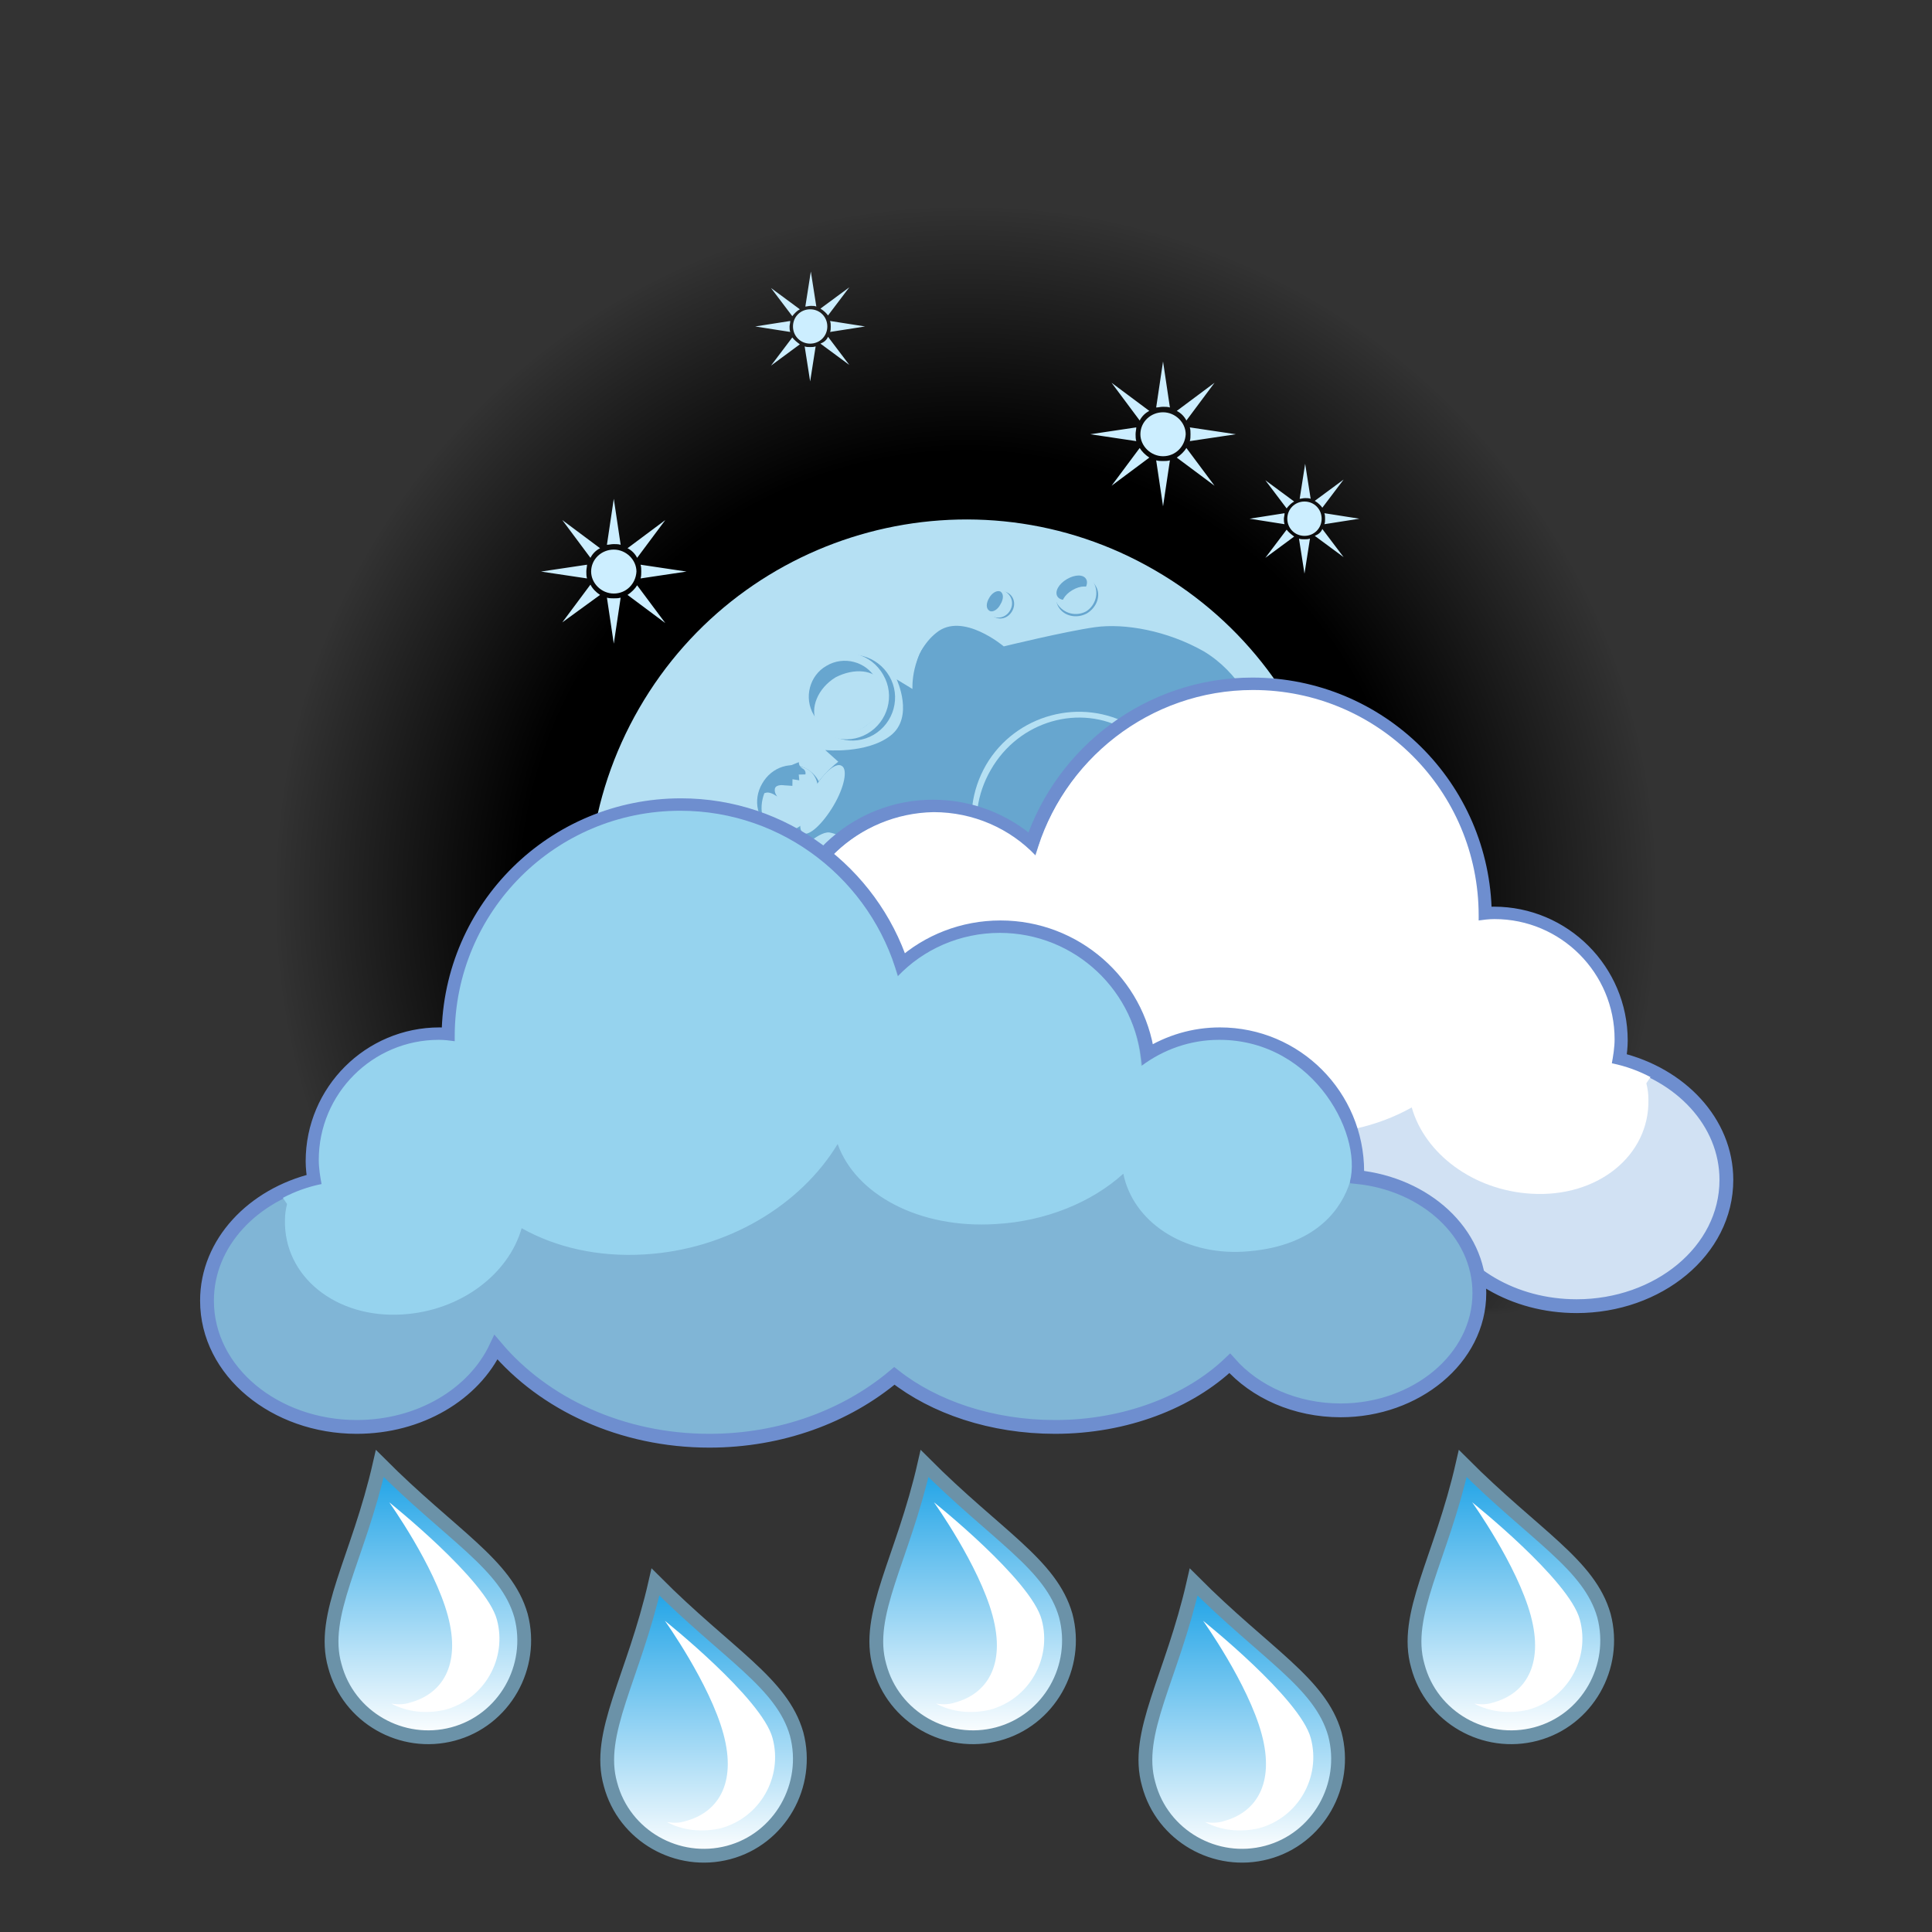 <svg width="280" height="280" viewBox="0 0 280 280" fill="none" xmlns="http://www.w3.org/2000/svg">
<rect x="0" y="0" width="280" height="280" fill="#333333" stroke="none"/>
<g id="087">
<g id="img/moon">
<mask id="mask0" mask-type="alpha" maskUnits="userSpaceOnUse" x="40" y="30" width="200" height="160">
<rect id="Rectangle 1" x="40" y="30" width="200" height="160" fill="#C4C4C4"/>
</mask>
<g mask="url(#mask0)">
<path id="Vector" d="M140 30C195.224 30 240 74.776 240 130C240 185.224 195.224 230 140 230C84.776 230 40 185.224 40 130C40 74.776 84.776 30 140 30Z" fill="url(#paint0_radial)"/>
<path id="Vector_2" d="M90.945 79.453L96.418 75.373L92.338 80.846C92.04 80.249 91.542 79.751 90.945 79.453ZM87.96 78.955L88.955 72.289L89.95 78.955C89.652 78.856 89.254 78.856 88.955 78.856C88.557 78.856 88.259 78.955 87.96 78.955ZM85.572 80.846L81.493 75.373L86.965 79.453C86.368 79.751 85.871 80.249 85.572 80.846ZM84.975 82.836C84.975 83.134 84.975 83.532 85.075 83.831L78.408 82.836L85.075 81.841C85.075 82.139 84.975 82.438 84.975 82.836ZM86.965 86.219L81.493 90.199L85.572 84.726C85.871 85.323 86.368 85.821 86.965 86.219ZM89.95 86.617L88.955 93.284L87.96 86.617C88.259 86.716 88.657 86.716 88.955 86.716C89.254 86.716 89.652 86.716 89.95 86.617ZM88.955 86.02C87.164 86.02 85.672 84.527 85.672 82.836C85.672 81.045 87.164 79.652 88.955 79.652C90.746 79.652 92.239 81.144 92.239 82.836C92.139 84.627 90.746 86.02 88.955 86.02ZM92.338 84.826L96.418 90.299L90.945 86.219C91.542 85.821 92.04 85.323 92.338 84.826ZM99.502 82.836L92.836 83.831C92.935 83.532 92.935 83.134 92.935 82.836C92.935 82.537 92.935 82.139 92.836 81.841L99.502 82.836Z" fill="#CCEEFF"/>
<path id="Vector_3" d="M118.905 44.726L123.085 41.642L120 45.721C119.801 45.423 119.403 45.025 118.905 44.726ZM116.716 44.428L117.512 39.353L118.308 44.428C118.109 44.328 117.811 44.328 117.512 44.328C117.214 44.328 116.915 44.428 116.716 44.428ZM114.826 45.821L111.741 41.741L115.92 44.826C115.522 45.025 115.124 45.423 114.826 45.821ZM114.428 47.313C114.428 47.612 114.428 47.811 114.527 48.109L109.453 47.313L114.527 46.517C114.527 46.816 114.428 47.114 114.428 47.313ZM115.92 49.901L111.741 52.985L114.826 48.906C115.124 49.303 115.522 49.602 115.92 49.901ZM118.209 50.199L117.413 55.274L116.617 50.199C116.816 50.298 117.114 50.298 117.413 50.298C117.711 50.298 117.91 50.298 118.209 50.199ZM117.413 49.801C116.02 49.801 114.925 48.706 114.925 47.313C114.925 45.92 116.02 44.826 117.413 44.826C118.806 44.826 119.901 45.92 119.901 47.313C119.901 48.706 118.806 49.801 117.413 49.801ZM120 48.806L123.085 52.886L118.905 49.801C119.403 49.602 119.801 49.303 120 48.806ZM125.373 47.313L120.299 48.109C120.398 47.91 120.398 47.612 120.398 47.313C120.398 47.015 120.398 46.816 120.299 46.517L125.373 47.313Z" fill="#CCEEFF"/>
<path id="Vector_4" d="M128.905 84.726L133.085 81.642L130 85.721C129.801 85.423 129.403 85.025 128.905 84.726ZM126.716 84.428L127.512 79.353L128.308 84.428C128.109 84.328 127.811 84.328 127.512 84.328C127.214 84.328 126.915 84.428 126.716 84.428ZM124.826 85.821L121.741 81.741L125.92 84.826C125.522 85.025 125.124 85.423 124.826 85.821ZM124.428 87.314C124.428 87.612 124.428 87.811 124.527 88.109L119.453 87.314L124.527 86.517C124.527 86.816 124.428 87.115 124.428 87.314ZM125.92 89.9L121.741 92.985L124.826 88.906C125.124 89.303 125.522 89.602 125.92 89.9ZM128.209 90.199L127.413 95.274L126.617 90.199C126.816 90.299 127.114 90.299 127.413 90.299C127.711 90.299 127.91 90.299 128.209 90.199ZM127.413 89.801C126.02 89.801 124.925 88.707 124.925 87.314C124.925 85.92 126.02 84.826 127.413 84.826C128.806 84.826 129.901 85.92 129.901 87.314C129.901 88.707 128.806 89.801 127.413 89.801ZM130 88.806L133.085 92.886L128.905 89.801C129.403 89.602 129.801 89.303 130 88.806ZM135.373 87.314L130.299 88.109C130.398 87.91 130.398 87.612 130.398 87.314C130.398 87.015 130.398 86.816 130.299 86.517L135.373 87.314Z" fill="#CCEEFF"/>
<path id="Vector_5" d="M190.547 72.587L194.726 69.502L191.642 73.582C191.443 73.284 191.045 72.885 190.547 72.587ZM188.358 72.288L189.154 67.214L189.95 72.288C189.751 72.189 189.453 72.189 189.154 72.189C188.856 72.189 188.557 72.288 188.358 72.288ZM186.468 73.681L183.383 69.602L187.562 72.686C187.164 72.885 186.766 73.284 186.468 73.681ZM186.07 75.174C186.07 75.473 186.07 75.672 186.169 75.97L181.094 75.174L186.169 74.378C186.169 74.677 186.07 74.975 186.07 75.174ZM187.562 77.761L183.383 80.846L186.468 76.766C186.766 77.164 187.164 77.463 187.562 77.761ZM189.851 78.06L189.055 83.134L188.259 78.06C188.458 78.159 188.756 78.159 189.055 78.159C189.353 78.159 189.552 78.159 189.851 78.06ZM189.055 77.662C187.662 77.662 186.567 76.567 186.567 75.174C186.567 73.781 187.662 72.686 189.055 72.686C190.448 72.686 191.542 73.781 191.542 75.174C191.542 76.567 190.448 77.662 189.055 77.662ZM191.642 76.667L194.726 80.746L190.547 77.662C191.045 77.463 191.443 77.164 191.642 76.667ZM197.015 75.174L191.94 75.97C192.04 75.771 192.04 75.473 192.04 75.174C192.04 74.876 192.04 74.677 191.94 74.378L197.015 75.174Z" fill="#CCEEFF"/>
<path id="Vector_6" d="M170.547 59.552L176.02 55.473L171.94 60.945C171.642 60.348 171.144 59.851 170.547 59.552ZM167.562 59.055L168.557 52.388L169.552 59.055C169.254 58.955 168.856 58.955 168.557 58.955C168.159 58.955 167.861 59.055 167.562 59.055ZM165.174 60.945L161.095 55.473L166.567 59.552C165.97 59.851 165.473 60.348 165.174 60.945ZM164.577 62.935C164.577 63.234 164.577 63.632 164.677 63.931L158.01 62.935L164.677 61.94C164.677 62.239 164.577 62.537 164.577 62.935ZM166.567 66.319L161.095 70.398L165.174 64.925C165.473 65.423 165.97 65.921 166.567 66.319ZM169.552 66.716L168.557 73.383L167.562 66.716C167.861 66.816 168.259 66.816 168.557 66.816C168.856 66.816 169.254 66.816 169.552 66.716ZM168.557 66.12C166.766 66.12 165.274 64.627 165.274 62.935C165.274 61.144 166.766 59.751 168.557 59.751C170.348 59.751 171.841 61.244 171.841 62.935C171.741 64.727 170.348 66.12 168.557 66.12ZM171.94 64.925L176.02 70.398L170.547 66.319C171.144 65.921 171.642 65.423 171.94 64.925ZM179.104 62.935L172.438 63.931C172.537 63.632 172.537 63.234 172.537 62.935C172.537 62.637 172.537 62.239 172.438 61.94L179.104 62.935Z" fill="#CCEEFF"/>
<g id="Group 5">
<path id="Vector_7" d="M167.363 82.637C193.532 97.761 202.488 131.194 187.363 157.363C172.239 183.532 138.806 192.487 112.637 177.363C86.468 162.239 77.512 128.806 92.637 102.637C107.761 76.468 141.294 67.512 167.363 82.637Z" fill="#B5E0F3"/>
<path id="Vector_8" d="M146.07 85.92C146.965 86.418 147.264 87.612 146.667 88.607C146.07 89.602 144.975 89.9 144.08 89.403C143.184 88.906 142.886 87.712 143.483 86.716C143.98 85.721 145.174 85.423 146.07 85.92Z" fill="#67A6CF"/>
<path id="Vector_9" d="M145.672 85.721C146.667 86.318 146.965 87.512 146.368 88.507C145.771 89.502 144.577 89.801 143.582 89.204C142.587 88.607 142.289 87.413 142.886 86.418C143.483 85.522 144.776 85.124 145.672 85.721Z" fill="#B5E0F3"/>
<path id="Vector_10" d="M144.975 85.721C145.473 86.02 145.473 86.816 144.975 87.612C144.577 88.408 143.781 88.806 143.383 88.507C142.886 88.209 142.886 87.413 143.383 86.617C143.781 85.92 144.478 85.522 144.975 85.721Z" fill="#67A6CF"/>
<path id="Vector_11" d="M158.806 84.925C159.602 86.219 159.005 88.01 157.512 88.906C156.02 89.701 154.229 89.303 153.433 88.01C152.637 86.716 153.234 84.925 154.726 84.03C156.219 83.234 158.01 83.532 158.806 84.925Z" fill="#67A6CF"/>
<path id="Vector_12" d="M158.507 84.428C159.303 85.92 158.806 87.711 157.413 88.607C155.92 89.403 154.129 88.905 153.234 87.512C152.438 86.02 152.935 84.229 154.328 83.333C155.721 82.438 157.612 82.935 158.507 84.428Z" fill="#B5E0F3"/>
<path id="Vector_13" d="M157.413 83.93C157.811 84.627 157.214 85.721 156.02 86.418C154.826 87.114 153.632 87.114 153.234 86.418C152.836 85.721 153.433 84.627 154.627 83.93C155.821 83.234 157.015 83.234 157.413 83.93Z" fill="#67A6CF"/>
<path id="Vector_14" d="M158.209 85.522C158.607 86.219 158.01 87.313 156.816 88.01C155.622 88.707 154.428 88.707 154.03 88.01C153.632 87.313 154.229 86.219 155.423 85.522C156.617 84.826 157.811 84.826 158.209 85.522Z" fill="#B5E0F3"/>
<path id="Vector_15" d="M143.383 93.184C146.169 94.776 146.965 98.458 145.274 101.343C143.582 104.229 140 105.323 137.214 103.731C134.428 102.139 133.632 98.458 135.323 95.572C137.015 92.686 140.597 91.592 143.383 93.184Z" fill="#B5E0F3"/>
<path id="Vector_16" d="M141.393 92.189C144.179 93.781 145.075 97.264 143.483 100.05C141.891 102.836 138.408 103.731 135.622 102.139C132.836 100.547 131.94 97.065 133.532 94.278C135.124 91.592 138.607 90.597 141.393 92.189Z" fill="#67A6CF"/>
<path id="Vector_17" d="M138.971 94.136C141.459 92.861 143.916 93.784 144.557 96.17C145.198 98.557 143.699 101.445 141.212 102.72C138.724 103.995 136.267 103.072 135.626 100.686C135.04 98.344 136.484 95.411 138.971 94.136Z" fill="#B5E0F3"/>
<path id="Vector_18" d="M123.483 123.035C124.478 123.632 124.876 124.925 124.179 126.02C123.582 127.114 122.189 127.512 121.194 126.915C120.199 126.318 119.801 125.025 120.498 123.93C121.194 122.836 122.488 122.438 123.483 123.035Z" fill="#B5E0F3"/>
<path id="Vector_19" d="M121.99 122.736C122.786 123.234 122.985 124.328 122.488 125.224C121.99 126.119 120.896 126.517 120.1 126.119C119.303 125.622 119.104 124.527 119.602 123.632C120.199 122.736 121.194 122.338 121.99 122.736Z" fill="#67A6CF"/>
<path id="Vector_20" d="M134.826 130.398C135.92 130.995 136.418 132.388 135.821 133.283C135.224 134.279 133.93 134.577 132.836 133.881C131.741 133.283 131.244 131.89 131.841 130.995C132.338 130 133.731 129.701 134.826 130.398Z" fill="#B5E0F3"/>
<path id="Vector_21" d="M135.622 130.796C136.716 131.393 137.114 132.886 136.418 134.08C135.721 135.274 134.328 135.672 133.134 135.075C132.04 134.478 131.642 132.985 132.338 131.791C133.035 130.597 134.527 130.199 135.622 130.796Z" fill="#67A6CF"/>
<path id="Vector_22" d="M135.622 132.189C136.418 132.686 136.617 133.781 136.119 134.676C135.622 135.572 134.527 135.97 133.731 135.472C132.935 134.975 132.736 133.88 133.234 132.985C133.731 132.089 134.826 131.691 135.622 132.189Z" fill="#B5E0F3"/>
<path id="Vector_23" d="M119.702 131.791C121.99 133.085 122.786 135.771 121.592 137.861C120.398 139.95 117.612 140.547 115.323 139.254C113.035 137.96 112.239 135.274 113.433 133.184C114.726 131.194 117.512 130.498 119.702 131.791Z" fill="#B5E0F3"/>
<path id="Union" d="M129.055 106.617C132.537 103.93 129.95 98.458 129.95 98.458L132.239 99.851C132.239 99.851 131.94 94.677 135.721 91.691C139.502 88.607 145.473 93.681 145.473 93.681C145.473 93.681 154.428 91.492 158.706 90.895C162.985 90.298 169.154 91.393 174.428 94.378C179.602 97.463 181.99 102.736 183.781 106.716C184.349 107.978 184.937 109.15 185.526 110.324C186.794 112.852 188.067 115.39 189.154 118.856C190.746 123.93 189.453 134.975 189.453 134.975L187.761 133.681L188.358 140.249C188.358 140.249 188.657 146.915 187.264 150.398C185.97 153.88 183.582 157.264 181.294 160.348C180.655 161.236 180.195 161.915 179.814 162.478C178.827 163.933 178.367 164.612 176.716 166.119C174.428 168.209 164.08 173.681 160.398 174.776C156.816 175.871 150.746 171.791 150.746 171.791C150.746 171.791 150.149 172.587 149.055 173.184C147.96 173.88 142.388 175.97 136.915 174.478C131.443 172.985 129.751 165.721 129.751 165.721C129.751 165.721 127.164 165.721 125.373 164.826C123.483 163.831 123.184 159.95 123.184 159.95C123.184 159.95 121.493 159.353 120 158.458C118.507 157.662 114.726 159.851 114.726 159.851C114.726 159.851 117.114 157.363 118.01 155.771C118.905 154.179 118.905 153.184 118.607 150.796C118.408 148.308 115.522 144.428 115.522 144.428L119.204 147.413L116.816 140.846C116.816 140.846 115.025 139.652 113.234 137.861C111.443 135.97 111.642 132.388 113.134 130.895C114.627 129.303 118.607 130.398 118.607 130.398L119.901 126.517C119.901 126.517 118.806 124.229 119.602 122.736C120.299 121.244 123.284 122.139 123.284 122.139C123.284 122.139 121.891 120.945 120.199 120.647C118.507 120.448 115.224 123.93 115.224 123.93C115.224 123.93 115.423 120.846 116.716 116.866C118.01 112.885 121.493 110.398 121.493 110.398L119.602 108.706C119.602 108.706 125.572 109.303 129.055 106.617Z" fill="#67A6CF"/>
<path id="Vector_24" d="M120.585 134.755C120.765 136.663 119.729 138.612 118.089 139.028C116.501 139.501 115.059 138.295 114.878 136.387C114.697 134.48 115.733 132.53 117.373 132.115C118.961 131.641 120.404 132.847 120.585 134.755Z" fill="#B5E0F3"/>
<path id="Vector_25" d="M117.015 111.493C119.204 112.786 119.901 115.771 118.507 118.159C117.114 120.547 114.229 121.443 111.94 120.249C109.751 118.955 109.055 115.97 110.448 113.582C111.841 111.095 114.826 110.199 117.015 111.493Z" fill="#67A6CF"/>
<path id="Vector_26" d="M117.015 111.492C118.806 112.487 119.104 115.373 117.711 117.761C116.318 120.149 113.731 121.244 111.94 120.249C110.149 119.254 109.851 116.368 111.244 113.98C112.637 111.492 115.224 110.398 117.015 111.492Z" fill="#B5E0F3"/>
<path id="Vector_27" d="M121.99 110.995C122.886 111.492 122.388 114.08 120.796 116.766C119.204 119.453 117.214 121.244 116.418 120.746C115.522 120.249 116.02 117.662 117.612 114.975C119.105 112.189 121.095 110.398 121.99 110.995Z" fill="#B5E0F3"/>
<path id="Vector_28" d="M115.779 110.457C115.779 110.457 115.721 111.061 116.306 111.37C116.891 111.679 116.723 112.233 116.723 112.233L115.761 112.255L115.836 113.088L114.852 112.933L114.838 113.892L113.655 113.814C113.655 113.814 112.484 113.615 112.305 114.289C112.17 114.9 112.654 115.457 112.654 115.457C112.654 115.457 111.761 114.755 111.097 114.872C110.434 114.989 109.979 115.327 109.979 115.327C109.979 115.327 111.227 112.704 112.446 112.001C113.709 111.233 115.779 110.457 115.779 110.457Z" fill="#67A6CF"/>
<path id="Vector_29" d="M164.08 105.224C171.542 109.502 174.03 118.955 169.751 126.418C165.473 133.88 155.92 136.368 148.557 132.089C141.095 127.811 138.607 118.358 142.886 110.895C147.164 103.532 156.716 100.945 164.08 105.224Z" fill="#B5E0F3"/>
<path id="Vector_30" d="M163.284 105.821C170.05 109.701 172.239 118.657 168.159 125.721C164.08 132.786 155.323 135.373 148.458 131.493C141.692 127.612 139.503 118.657 143.582 111.592C147.662 104.428 156.517 101.94 163.284 105.821Z" fill="#67A6CF"/>
<path id="Vector_31" d="M167.761 113.482C168.06 113.681 168.159 114.079 167.96 114.378C167.761 114.676 167.363 114.776 167.065 114.577C166.766 114.378 166.667 113.98 166.866 113.681C167.065 113.383 167.463 113.283 167.761 113.482Z" fill="#B5E0F3"/>
<path id="Vector_32" d="M170.348 115.572C170.846 115.871 170.945 116.468 170.746 116.866C170.448 117.363 169.851 117.463 169.453 117.264C168.955 116.965 168.856 116.368 169.055 115.97C169.254 115.473 169.851 115.274 170.348 115.572Z" fill="#B5E0F3"/>
<path id="Vector_33" d="M168.657 121.343C169.154 121.642 169.254 122.239 169.055 122.637C168.756 123.134 168.159 123.234 167.761 123.035C167.264 122.736 167.164 122.139 167.363 121.741C167.662 121.244 168.259 121.144 168.657 121.343Z" fill="#B5E0F3"/>
<path id="Vector_34" d="M168.557 117.96C168.856 118.159 168.955 118.557 168.756 118.856C168.557 119.154 168.159 119.254 167.861 119.055C167.562 118.856 167.463 118.458 167.662 118.159C167.861 117.861 168.259 117.761 168.557 117.96Z" fill="#B5E0F3"/>
<path id="Vector_35" d="M184.975 135.97C188.955 138.259 190.249 143.234 187.96 147.214C185.672 151.194 180.697 152.487 176.716 150.199C172.736 147.91 171.443 142.935 173.731 138.955C176.02 134.975 180.995 133.681 184.975 135.97Z" fill="#B5E0F3"/>
<path id="Vector_36" d="M183.781 136.368C187.164 138.358 188.259 142.836 186.269 146.318C184.179 149.901 179.801 151.194 176.418 149.204C173.035 147.214 171.94 142.736 173.93 139.254C176.02 135.672 180.398 134.378 183.781 136.368Z" fill="#67A6CF"/>
<path id="Vector_37" d="M146.667 154.776C151.841 157.761 153.532 164.328 150.547 169.403C147.562 174.577 140.995 176.269 135.92 173.284C130.746 170.299 129.055 163.731 132.04 158.657C134.925 153.582 141.493 151.791 146.667 154.776Z" fill="#B5E0F3"/>
<path id="Vector_38" d="M145.672 155.672C150.448 158.358 152.04 164.428 149.353 169.105C146.667 173.781 140.597 175.473 135.821 172.687C131.045 170 129.453 163.93 132.139 159.254C134.925 154.478 140.995 152.886 145.672 155.672Z" fill="#67A6CF"/>
<path id="Vector_39" d="M130.149 156.468C132.239 157.662 133.035 160.348 131.741 162.438C130.547 164.527 127.861 165.224 125.771 164.03C123.682 162.836 122.886 160.149 124.179 158.06C125.373 155.97 128.06 155.274 130.149 156.468Z" fill="#B5E0F3"/>
<path id="Vector_40" d="M128.159 157.363C129.851 158.358 130.448 160.547 129.453 162.338C128.458 164.129 126.269 164.726 124.478 163.731C122.786 162.736 122.189 160.547 123.184 158.756C124.179 156.965 126.468 156.368 128.159 157.363Z" fill="#67A6CF"/>
<g id="Group 1">
<path id="Vector_41" d="M120.896 166.318C122.985 167.512 123.682 170.199 122.488 172.289C121.294 174.378 118.607 175.075 116.517 173.881C114.428 172.687 113.731 170 114.925 167.91C116.119 165.821 118.806 165.124 120.896 166.318Z" fill="#67A6CF"/>
<path id="Vector_42" d="M120.299 166.518C122.388 167.712 123.085 170.399 121.891 172.488C120.697 174.578 118.01 175.274 115.92 174.08C113.831 172.886 113.134 170.2 114.328 168.11C115.423 166.021 118.109 165.225 120.299 166.518Z" fill="#B5E0F3"/>
<path id="Vector_43" d="M119.801 167.214C121.592 168.209 122.189 170.498 121.194 172.189C120.199 173.98 117.91 174.577 116.219 173.582C114.428 172.587 113.831 170.299 114.826 168.607C115.821 166.816 118.109 166.219 119.801 167.214Z" fill="#67A6CF"/>
<path id="Vector_44" d="M120.796 167.512C122.09 168.308 122.388 170.299 121.393 171.99C120.398 173.682 118.607 174.478 117.214 173.682C115.92 172.886 115.622 170.896 116.617 169.204C117.711 167.612 119.503 166.816 120.796 167.512Z" fill="#B5E0F3"/>
</g>
<g id="Group 2">
<path id="Vector_45" d="M111.959 144.217C116.559 146.846 118.092 152.761 115.464 157.361C112.835 161.961 106.921 163.494 102.32 160.866C97.72 158.237 96.187 152.322 98.815 147.722C101.444 143.122 107.359 141.589 111.959 144.217Z" fill="#67A6CF"/>
<path id="Vector_46" d="M110.644 144.655C115.245 147.284 116.778 153.199 114.149 157.799C111.521 162.399 105.606 163.933 101.006 161.304C96.406 158.675 94.872 152.761 97.501 148.16C99.911 143.56 105.825 141.808 110.644 144.655Z" fill="#B5E0F3"/>
<path id="Vector_47" d="M109.549 146.189C113.492 148.379 114.807 153.418 112.616 157.142C110.425 161.085 105.387 162.399 101.663 160.209C97.72 158.018 96.406 152.98 98.596 149.256C100.787 145.313 105.825 143.998 109.549 146.189Z" fill="#67A6CF"/>
<path id="Vector_48" d="M111.74 146.846C114.587 148.599 115.245 152.98 113.054 156.704C110.863 160.428 106.92 162.18 103.854 160.428C101.006 158.675 100.349 154.294 102.539 150.57C104.949 147.065 108.892 145.313 111.74 146.846Z" fill="#B5E0F3"/>
</g>
<g id="Group 3">
<path id="Vector_49" d="M99.704 117.002C103.048 118.913 104.163 123.214 102.252 126.559C100.341 129.903 96.04 131.018 92.695 129.107C89.35 127.196 88.235 122.895 90.147 119.55C92.058 116.205 96.359 115.09 99.704 117.002Z" fill="#67A6CF"/>
<path id="Vector_50" d="M98.748 117.32C102.093 119.232 103.208 123.532 101.296 126.877C99.385 130.222 95.084 131.337 91.739 129.426C88.394 127.514 87.279 123.214 89.191 119.869C90.943 116.524 95.243 115.25 98.748 117.32Z" fill="#B5E0F3"/>
<path id="Vector_51" d="M97.951 118.435C100.818 120.028 101.774 123.692 100.181 126.399C98.588 129.266 94.925 130.222 92.217 128.629C89.35 127.036 88.394 123.373 89.987 120.665C91.58 117.798 95.244 116.842 97.951 118.435Z" fill="#67A6CF"/>
<path id="Vector_52" d="M99.209 118.509C101.368 119.921 101.866 123.45 100.205 126.45C98.544 129.449 95.555 130.861 93.229 129.449C91.07 128.038 90.572 124.509 92.233 121.509C94.06 118.685 97.049 117.274 99.209 118.509Z" fill="#B5E0F3"/>
</g>
<g id="Group 4">
<path id="Vector_53" d="M128.89 97.999C130.618 100.96 129.563 104.77 126.603 106.497C123.642 108.224 119.832 107.17 118.104 104.209C116.377 101.248 117.431 97.438 120.392 95.711C123.353 93.984 127.163 95.038 128.89 97.999Z" fill="#67A6CF"/>
<path id="Vector_54" d="M128.012 97.819C129.739 100.78 128.685 104.59 125.724 106.317C122.763 108.044 118.953 106.99 117.226 104.029C115.499 101.068 116.553 97.258 119.514 95.531C122.352 93.733 126.233 94.665 128.012 97.819Z" fill="#B5E0F3"/>
<path id="Vector_55" d="M126.903 98.324C128.403 100.827 127.51 104.075 125.078 105.453C122.575 106.954 119.327 106.06 117.949 103.628C116.448 101.125 117.342 97.877 119.774 96.499C122.276 94.999 125.525 95.892 126.903 98.324Z" fill="#67A6CF"/>
<path id="Vector_56" d="M127.839 98.94C128.874 100.989 127.688 103.93 125.074 105.503C122.459 107.075 119.527 106.833 118.363 104.711C117.328 102.662 118.514 99.721 121.128 98.148C123.792 96.786 126.724 97.028 127.839 98.94Z" fill="#B5E0F3"/>
</g>
</g>
</g>
</g>
<g id="img/drops5big">
<g id="img/drop1">
<path id="Vector_57" d="M55.044 212.105C51.861 226.084 46.405 233.985 48.527 241.43C50.498 248.875 58.227 253.281 65.654 251.306C73.08 249.331 77.475 241.582 75.505 234.137C73.383 226.692 65.502 222.589 55.044 212.105Z" fill="url(#paint1_linear)" stroke="#6B92A8" stroke-width="2" stroke-miterlimit="10"/>
<path id="Vector_58" d="M64.896 234.137C66.866 241.43 63.986 245.532 59.44 246.748C58.53 247.052 57.621 247.052 56.712 246.9C58.985 248.115 61.713 248.419 64.441 247.812C70.201 246.292 73.535 240.366 72.019 234.745C70.504 228.971 56.408 217.727 56.408 217.727C56.408 217.727 62.925 226.844 64.896 234.137Z" fill="white"/>
</g>
<g id="img/drop1_2">
<path id="Vector_59" d="M133.994 212.105C130.812 226.084 125.355 233.985 127.477 241.43C129.447 248.875 137.177 253.281 144.604 251.306C152.03 249.331 156.425 241.582 154.455 234.137C152.333 226.692 144.452 222.589 133.994 212.105Z" fill="url(#paint2_linear)" stroke="#6B92A8" stroke-width="2" stroke-miterlimit="10"/>
<path id="Vector_60" d="M143.846 234.137C145.816 241.43 142.936 245.532 138.39 246.748C137.48 247.052 136.571 247.052 135.662 246.9C137.935 248.115 140.663 248.419 143.391 247.812C149.151 246.292 152.485 240.366 150.969 234.745C149.454 228.971 135.358 217.727 135.358 217.727C135.358 217.727 141.876 226.844 143.846 234.137Z" fill="white"/>
</g>
<g id="img/drop1_3">
<path id="Vector_61" d="M94.994 229.275C91.811 243.253 86.355 251.154 88.477 258.599C90.448 266.045 98.177 270.451 105.604 268.476C113.03 266.5 117.425 258.751 115.455 251.306C113.333 243.861 105.452 239.759 94.994 229.275Z" fill="url(#paint3_linear)" stroke="#6B92A8" stroke-width="2" stroke-miterlimit="10"/>
<path id="Vector_62" d="M104.846 251.306C106.816 258.599 103.936 262.702 99.39 263.917C98.48 264.221 97.571 264.221 96.662 264.069C98.935 265.285 101.663 265.589 104.391 264.981C110.151 263.462 113.485 257.536 111.969 251.914C110.454 246.14 96.358 234.896 96.358 234.896C96.358 234.896 102.876 244.013 104.846 251.306Z" fill="white"/>
</g>
<g id="img/drop1_4">
<path id="Vector_63" d="M211.994 212.105C208.812 226.084 203.355 233.985 205.477 241.43C207.447 248.875 215.177 253.281 222.604 251.306C230.03 249.331 234.425 241.582 232.455 234.137C230.333 226.692 222.452 222.589 211.994 212.105Z" fill="url(#paint4_linear)" stroke="#6B92A8" stroke-width="2" stroke-miterlimit="10"/>
<path id="Vector_64" d="M221.846 234.137C223.816 241.43 220.936 245.532 216.39 246.748C215.48 247.052 214.571 247.052 213.662 246.9C215.935 248.115 218.663 248.419 221.391 247.812C227.151 246.292 230.485 240.366 228.969 234.745C227.454 228.971 213.358 217.727 213.358 217.727C213.358 217.727 219.876 226.844 221.846 234.137Z" fill="white"/>
</g>
<g id="img/drop1_5">
<path id="Vector_65" d="M172.994 229.275C169.812 243.253 164.355 251.154 166.477 258.599C168.447 266.045 176.177 270.451 183.604 268.476C191.03 266.5 195.425 258.751 193.455 251.306C191.333 243.861 183.452 239.759 172.994 229.275Z" fill="url(#paint5_linear)" stroke="#6B92A8" stroke-width="2" stroke-miterlimit="10"/>
<path id="Vector_66" d="M182.846 251.306C184.816 258.599 181.936 262.702 177.39 263.917C176.48 264.221 175.571 264.221 174.662 264.069C176.935 265.285 179.663 265.589 182.391 264.981C188.151 263.462 191.485 257.536 189.969 251.914C188.454 246.14 174.358 234.896 174.358 234.896C174.358 234.896 180.876 244.013 182.846 251.306Z" fill="white"/>
</g>
</g>
<g id="img/clouds2dark">
<path id="Vector_67" d="M65.8 169.9C65.8 179.411 75.021 186.9 85.9 186.9C92.435 186.9 98.292 184.252 101.973 180.081C107.844 185.662 117.044 189.3 127.3 189.3C136.446 189.3 144.792 186.462 150.581 181.904C157.52 187.744 166.993 191.3 177.4 191.3C190.105 191.3 201.385 185.962 208.318 177.751C211.529 184.566 219.366 189.3 228.5 189.3C240.274 189.3 250.2 181.315 250.2 171C250.2 162.599 243.515 155.676 234.648 153.53C234.787 152.671 234.9 151.741 234.9 150.8C234.9 140.648 226.652 132.4 216.5 132.4C216.056 132.4 215.616 132.428 215.197 132.469C214.968 114.016 200.008 99.2 181.5 99.2C166.622 99.2 153.944 108.933 149.519 122.339C145.729 118.94 140.674 116.9 135.2 116.9C124.452 116.9 115.406 124.921 113.967 135.417C110.897 133.498 107.317 132.4 103.5 132.4C92.444 132.4 83.6 141.351 83.6 152.3V152.327C83.6 152.579 83.6 152.829 83.609 153.086C73.73 154.105 65.8 161.115 65.8 169.9Z" fill="#D1E1F3" stroke="#6E8ECF" stroke-width="2" stroke-miterlimit="10"/>
<path id="Vector_68" d="M100 163.9C108.8 164.4 116 159.5 117.4 152.6C121.9 156.7 128.6 159.5 135.9 159.9C147 160.6 156.2 155.6 158.8 148.3C164.2 157.2 174.8 163.6 186.8 164.3C193.5 164.7 199.6 163.3 204.6 160.5C206.5 167.2 213.5 172.5 221.9 173C231.5 173.6 239.1 167.5 238.9 159.3C238.9 158.5 238.8 157.8 238.6 157C238.8 156.7 239 156.4 239.2 156.1C237.5 155.2 235.6 154.5 233.6 154.1C233.8 153 234 151.8 234 150.6C234 141 226.2 133.2 216.6 133.2C215.8 133.2 215 133.3 214.3 133.4C214.3 133.2 214.3 132.9 214.3 132.7C214.3 114.6 199.7 100 181.6 100C166.6 100 153.9 110.2 150.1 124C146.4 120.1 141.1 117.7 135.3 117.7C124.4 117.9 115.4 126.4 114.8 137.2C111.6 134.8 107.7 133.4 103.5 133.4C89.659 133.4 82.607 147.896 84.6 153.975C85.9 157.941 89.767 163.298 100 163.9Z" fill="white"/>
<path id="Vector_69" d="M194.3 204.4C205.179 204.4 214.4 196.911 214.4 187.4C214.4 178.621 206.571 171.606 196.691 170.586C196.7 170.329 196.7 170.079 196.7 169.827V169.8C196.7 158.851 187.856 149.9 176.8 149.9C172.983 149.9 169.403 150.998 166.333 152.917C164.893 142.419 155.84 134.4 145 134.4C139.526 134.4 134.471 136.44 130.681 139.839C126.256 126.433 113.578 116.7 98.7 116.7C80.192 116.7 65.232 131.516 65.003 149.969C64.585 149.928 64.144 149.9 63.7 149.9C53.548 149.9 45.3 158.148 45.3 168.3C45.3 169.241 45.413 170.171 45.552 171.03C36.685 173.176 30 180.099 30 188.5C30 198.815 39.926 206.8 51.7 206.8C60.834 206.8 68.671 202.066 71.882 195.251C78.815 203.462 90.095 208.8 102.8 208.8C113.207 208.8 122.68 205.244 129.619 199.404C135.408 203.962 143.754 206.8 152.9 206.8C163.156 206.8 172.356 203.162 178.227 197.581C181.908 201.752 187.765 204.4 194.3 204.4Z" fill="#80B5D6" stroke="#6E8ECF" stroke-width="2" stroke-miterlimit="10"/>
<path id="Vector_70" d="M180.2 181.4C171.4 181.9 164.2 177 162.8 170.1C158.3 174.2 151.6 177 144.3 177.4C133.2 178.1 124 173.1 121.4 165.8C116 174.7 105.4 181.1 93.4 181.8C86.7 182.2 80.6 180.8 75.6 178C73.7 184.7 66.7 190 58.3 190.5C48.7 191.1 41.1 185 41.3 176.8C41.3 176 41.4 175.3 41.6 174.5C41.4 174.2 41.2 173.9 41 173.6C42.7 172.7 44.6 172 46.6 171.6C46.4 170.5 46.2 169.3 46.2 168.1C46.2 158.5 54 150.7 63.6 150.7C64.4 150.7 65.2 150.8 65.9 150.9C65.9 150.7 65.9 150.4 65.9 150.2C65.9 132.1 80.5 117.5 98.6 117.5C113.6 117.5 126.3 127.7 130.1 141.5C133.8 137.6 139.1 135.2 144.9 135.2C155.8 135.2 164.8 143.7 165.4 154.5C168.6 152.1 172.5 150.7 176.7 150.7C190.654 150.7 197.967 165.134 195.418 171.971C193.956 175.892 189.993 180.824 180.2 181.4Z" fill="#96D3EE"/>
</g>
</g>
<defs>
<radialGradient id="paint0_radial" cx="0" cy="0" r="1" gradientUnits="userSpaceOnUse" gradientTransform="translate(140 130) rotate(90) scale(100)">
<stop/>
<stop offset="0.641"/>
<stop offset="1" stop-opacity="0"/>
</radialGradient>
<linearGradient id="paint1_linear" x1="62.013" y1="212.105" x2="62.013" y2="251.778" gradientUnits="userSpaceOnUse">
<stop stop-color="#1AA1E6"/>
<stop offset="1" stop-color="white"/>
</linearGradient>
<linearGradient id="paint2_linear" x1="140.963" y1="212.105" x2="140.963" y2="251.778" gradientUnits="userSpaceOnUse">
<stop stop-color="#1AA1E6"/>
<stop offset="1" stop-color="white"/>
</linearGradient>
<linearGradient id="paint3_linear" x1="101.963" y1="229.275" x2="101.963" y2="268.947" gradientUnits="userSpaceOnUse">
<stop stop-color="#1AA1E6"/>
<stop offset="1" stop-color="white"/>
</linearGradient>
<linearGradient id="paint4_linear" x1="218.963" y1="212.105" x2="218.963" y2="251.778" gradientUnits="userSpaceOnUse">
<stop stop-color="#1AA1E6"/>
<stop offset="1" stop-color="white"/>
</linearGradient>
<linearGradient id="paint5_linear" x1="179.963" y1="229.275" x2="179.963" y2="268.947" gradientUnits="userSpaceOnUse">
<stop stop-color="#1AA1E6"/>
<stop offset="1" stop-color="white"/>
</linearGradient>
</defs>
</svg>
